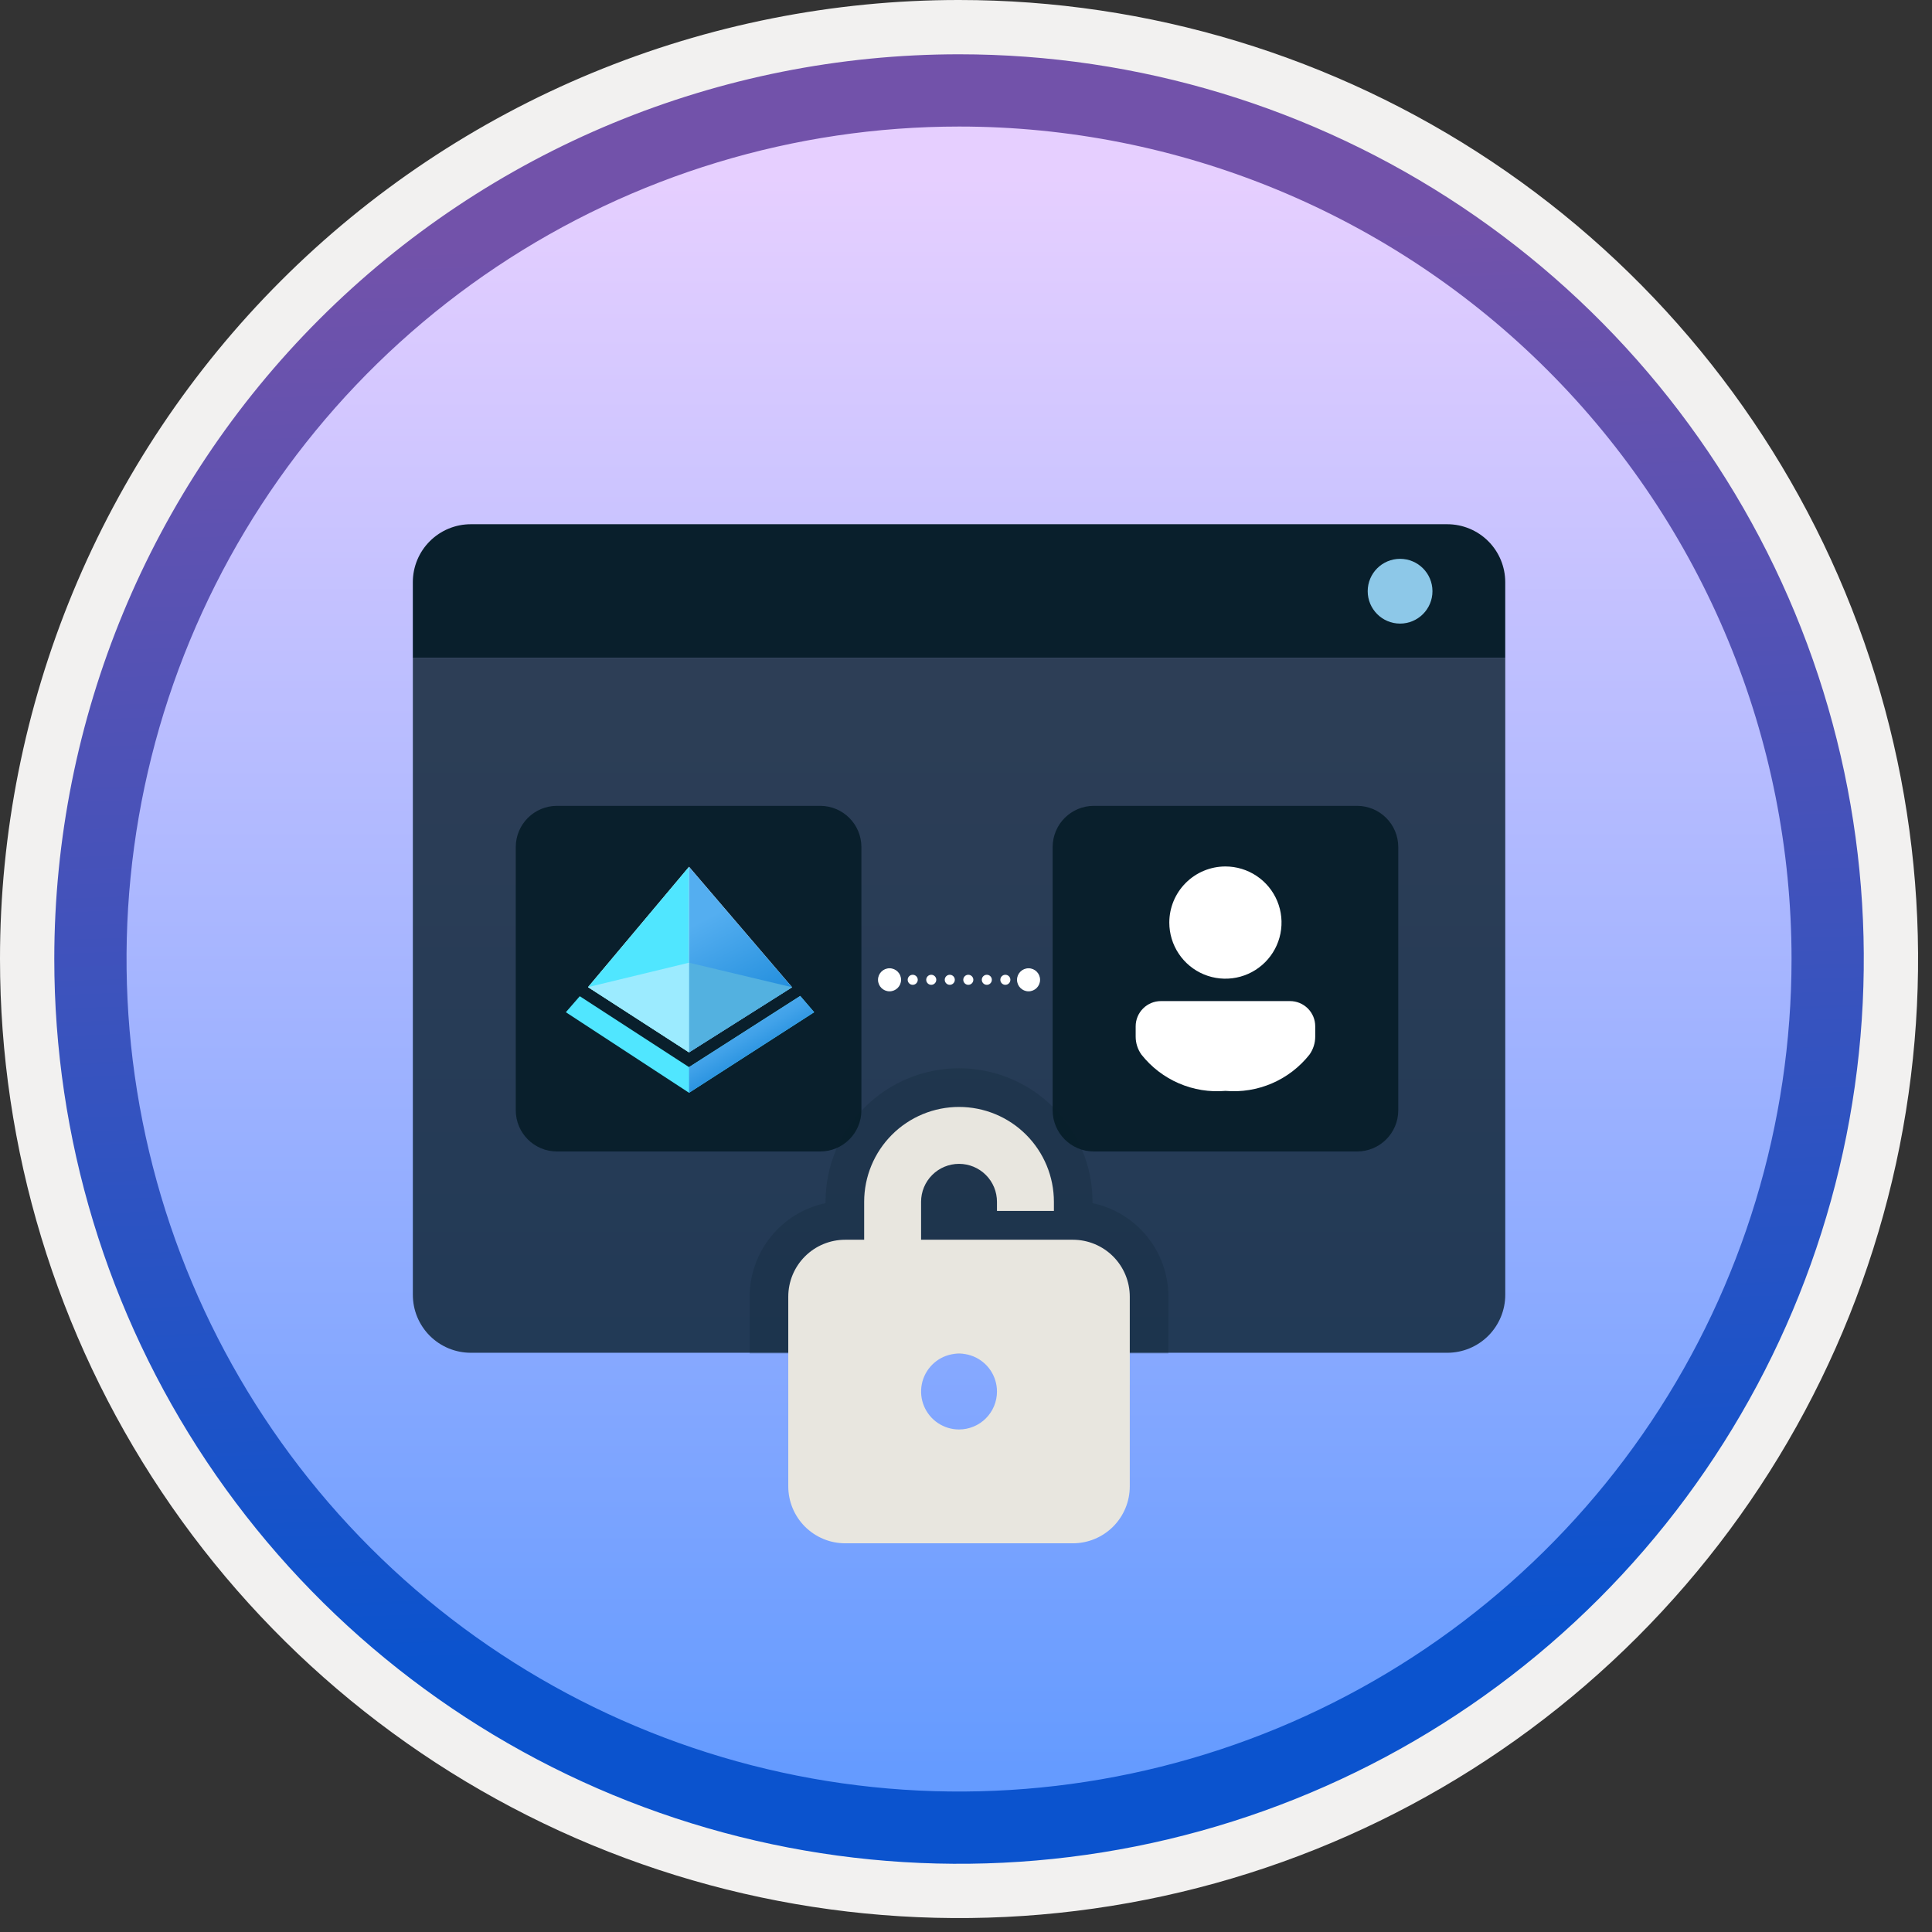 <svg width="100" height="100" viewBox="0 0 100 100" fill="none" xmlns="http://www.w3.org/2000/svg">
<rect x="0" y="0" width="100" height="100" fill="#333333" stroke="none"/>
<g clip-path="url(#clip0_1350_413)">
<path d="M47.17 96.386C38.133 95.909 29.429 92.822 22.11 87.5C14.791 82.178 9.171 74.849 5.931 66.4C2.691 57.951 1.97 48.743 3.854 39.892C5.738 31.042 10.148 22.927 16.548 16.53C22.949 10.133 31.066 5.728 39.918 3.849C48.77 1.969 57.977 2.696 66.424 5.941C74.872 9.185 82.198 14.809 87.516 22.131C92.834 29.453 95.915 38.159 96.388 47.196C96.703 53.742 95.645 60.281 93.283 66.394C90.921 72.506 87.306 78.057 82.671 82.69C78.036 87.322 72.483 90.934 66.369 93.293C60.255 95.651 53.715 96.705 47.17 96.386V96.386Z" fill="url(#paint0_linear_1350_413)"/>
<path fill-rule="evenodd" clip-rule="evenodd" d="M95.54 49.64C95.54 58.718 92.848 67.592 87.805 75.141C82.761 82.689 75.592 88.572 67.205 92.046C58.818 95.52 49.589 96.429 40.685 94.658C31.782 92.887 23.603 88.515 17.184 82.096C10.765 75.677 6.393 67.498 4.622 58.594C2.851 49.691 3.76 40.462 7.234 32.075C10.708 23.688 16.591 16.519 24.139 11.475C31.688 6.432 40.562 3.74 49.64 3.74C55.668 3.74 61.636 4.927 67.205 7.234C72.774 9.54 77.834 12.921 82.096 17.184C86.358 21.446 89.739 26.506 92.046 32.075C94.353 37.644 95.54 43.612 95.54 49.64V49.64ZM49.64 -0C59.458 -0 69.055 2.911 77.219 8.366C85.382 13.82 91.744 21.573 95.501 30.643C99.258 39.714 100.242 49.695 98.326 59.324C96.411 68.953 91.683 77.798 84.741 84.741C77.799 91.683 68.954 96.411 59.324 98.326C49.695 100.241 39.714 99.258 30.644 95.501C21.573 91.744 13.82 85.382 8.366 77.218C2.911 69.055 -3.61668e-06 59.458 3.3895e-07 49.64C-0.001 43.121 1.283 36.666 3.777 30.643C6.271 24.62 9.928 19.147 14.537 14.537C19.147 9.928 24.62 6.271 30.643 3.777C36.666 1.283 43.121 -0.001 49.64 -0V-0Z" fill="#F2F1F0"/>
<path fill-rule="evenodd" clip-rule="evenodd" d="M92.73 49.64C92.73 58.162 90.203 66.493 85.468 73.579C80.733 80.665 74.003 86.188 66.13 89.45C58.256 92.711 49.592 93.564 41.233 91.902C32.875 90.239 25.197 86.135 19.171 80.109C13.144 74.083 9.04 66.405 7.378 58.046C5.715 49.688 6.568 41.023 9.83 33.15C13.091 25.276 18.614 18.546 25.7 13.812C32.786 9.077 41.117 6.55 49.64 6.55C55.299 6.549 60.902 7.664 66.13 9.829C71.358 11.994 76.109 15.168 80.11 19.17C84.111 23.171 87.285 27.921 89.451 33.149C91.616 38.377 92.73 43.981 92.73 49.64ZM49.64 2.81C58.902 2.81 67.956 5.556 75.657 10.702C83.358 15.848 89.361 23.162 92.905 31.719C96.45 40.276 97.377 49.692 95.57 58.776C93.763 67.86 89.303 76.204 82.754 82.754C76.204 89.303 67.86 93.763 58.776 95.57C49.692 97.377 40.276 96.449 31.719 92.905C23.162 89.361 15.848 83.358 10.702 75.657C5.556 67.956 2.81 58.902 2.81 49.64C2.811 37.22 7.745 25.309 16.527 16.527C25.309 7.745 37.22 2.811 49.64 2.81V2.81Z" fill="url(#paint1_linear_1350_413)"/>
<path d="M24.368 27.134H74.911C75.707 27.134 76.47 27.45 77.033 28.013C77.595 28.575 77.911 29.338 77.911 30.134V34.068H21.368V30.134C21.368 29.338 21.684 28.575 22.247 28.013C22.81 27.45 23.573 27.134 24.368 27.134V27.134Z" fill="#091F2C"/>
<path d="M72.468 32.277C73.393 32.277 74.144 31.526 74.144 30.601C74.144 29.675 73.393 28.925 72.468 28.925C71.542 28.925 70.792 29.675 70.792 30.601C70.792 31.526 71.542 32.277 72.468 32.277Z" fill="#8DC8E8"/>
<path opacity="0.8" d="M21.369 34.068V67.019C21.369 67.413 21.446 67.804 21.597 68.168C21.748 68.531 21.969 68.862 22.247 69.141C22.526 69.419 22.857 69.64 23.221 69.791C23.585 69.942 23.975 70.019 24.369 70.019H74.912C75.707 70.019 76.47 69.703 77.033 69.141C77.595 68.578 77.912 67.815 77.912 67.019V34.068H21.369Z" fill="#091F2C"/>
<path d="M42.453 41.711H28.829C27.651 41.711 26.696 42.666 26.696 43.844V57.468C26.696 58.646 27.651 59.6 28.829 59.6H42.453C43.631 59.6 44.586 58.646 44.586 57.468V43.844C44.586 42.666 43.631 41.711 42.453 41.711Z" fill="#091F2C"/>
<path d="M30.009 51.564L35.664 55.234L41.42 51.55L42.141 52.392L35.664 56.562L29.288 52.392L30.009 51.564Z" fill="#50E6FF"/>
<path d="M30.437 51.093L35.664 44.866L40.998 51.1L35.664 54.47L30.437 51.093Z" fill="white"/>
<path d="M35.664 44.866V54.47L30.437 51.093L35.664 44.866Z" fill="#50E6FF"/>
<path d="M35.664 44.866V54.47L40.998 51.1L35.664 44.866Z" fill="url(#paint2_linear_1350_413)"/>
<path d="M35.664 49.829L40.998 51.1L35.664 54.47V49.829Z" fill="#53B1E0"/>
<path d="M35.664 54.47L30.437 51.093L35.664 49.829V54.47Z" fill="#9CEBFF"/>
<path d="M35.664 56.562L42.141 52.392L41.42 51.55L35.664 55.234V56.562Z" fill="url(#paint3_linear_1350_413)"/>
<path d="M70.242 41.711H56.617C55.44 41.711 54.485 42.666 54.485 43.844V57.468C54.485 58.646 55.44 59.6 56.617 59.6H70.242C71.419 59.6 72.374 58.646 72.374 57.468V43.844C72.374 42.666 71.419 41.711 70.242 41.711Z" fill="#091F2C"/>
<path d="M66.77 51.816C66.942 51.816 67.111 51.85 67.27 51.915C67.428 51.981 67.572 52.077 67.694 52.199C67.815 52.32 67.911 52.464 67.977 52.622C68.043 52.781 68.076 52.951 68.076 53.122V53.656C68.076 53.989 67.972 54.314 67.779 54.585C67.266 55.234 66.6 55.745 65.84 56.073C65.081 56.401 64.252 56.535 63.428 56.464C62.604 56.536 61.775 56.401 61.016 56.073C60.257 55.745 59.591 55.233 59.079 54.584C58.886 54.313 58.782 53.989 58.782 53.657V53.122C58.782 52.776 58.92 52.444 59.165 52.199C59.41 51.954 59.742 51.816 60.089 51.816H66.77ZM63.428 44.848C64.002 44.848 64.563 45.018 65.041 45.338C65.519 45.657 65.891 46.11 66.111 46.641C66.331 47.172 66.388 47.756 66.276 48.319C66.164 48.883 65.887 49.4 65.481 49.806C65.075 50.212 64.558 50.489 63.994 50.601C63.431 50.713 62.847 50.656 62.316 50.436C61.785 50.216 61.332 49.844 61.013 49.366C60.693 48.889 60.523 48.327 60.523 47.752C60.523 46.982 60.829 46.243 61.374 45.699C61.918 45.154 62.657 44.848 63.428 44.848Z" fill="white"/>
<path d="M46.042 51.311C46.371 51.311 46.639 51.044 46.639 50.714C46.639 50.385 46.371 50.118 46.042 50.118C45.713 50.118 45.446 50.385 45.446 50.714C45.446 51.044 45.713 51.311 46.042 51.311Z" fill="white"/>
<path d="M47.242 50.974C47.386 50.974 47.503 50.858 47.503 50.714C47.503 50.571 47.386 50.454 47.242 50.454C47.099 50.454 46.982 50.571 46.982 50.714C46.982 50.858 47.099 50.974 47.242 50.974Z" fill="white"/>
<path d="M48.201 50.974C48.345 50.974 48.462 50.858 48.462 50.714C48.462 50.571 48.345 50.454 48.201 50.454C48.058 50.454 47.941 50.571 47.941 50.714C47.941 50.858 48.058 50.974 48.201 50.974Z" fill="white"/>
<path d="M49.16 50.974C49.304 50.974 49.421 50.858 49.421 50.714C49.421 50.571 49.304 50.454 49.16 50.454C49.017 50.454 48.9 50.571 48.9 50.714C48.9 50.858 49.017 50.974 49.16 50.974Z" fill="white"/>
<path d="M50.119 50.974C50.263 50.974 50.38 50.858 50.38 50.714C50.38 50.571 50.263 50.454 50.119 50.454C49.976 50.454 49.859 50.571 49.859 50.714C49.859 50.858 49.976 50.974 50.119 50.974Z" fill="white"/>
<path d="M51.078 50.974C51.222 50.974 51.338 50.858 51.338 50.714C51.338 50.571 51.222 50.454 51.078 50.454C50.934 50.454 50.818 50.571 50.818 50.714C50.818 50.858 50.934 50.974 51.078 50.974Z" fill="white"/>
<path d="M52.037 50.974C52.181 50.974 52.297 50.858 52.297 50.714C52.297 50.571 52.181 50.454 52.037 50.454C51.893 50.454 51.777 50.571 51.777 50.714C51.777 50.858 51.893 50.974 52.037 50.974Z" fill="white"/>
<path d="M53.238 51.311C53.567 51.311 53.834 51.044 53.834 50.714C53.834 50.385 53.567 50.118 53.238 50.118C52.908 50.118 52.641 50.385 52.641 50.714C52.641 51.044 52.908 51.311 53.238 51.311Z" fill="white"/>
<path opacity="0.2" d="M60.478 70.061V67.115C60.476 65.98 60.086 64.88 59.371 63.999C58.656 63.118 57.66 62.509 56.55 62.274V62.205C56.55 60.372 55.822 58.614 54.526 57.318C53.23 56.023 51.473 55.294 49.64 55.294C47.807 55.294 46.05 56.023 44.754 57.318C43.458 58.614 42.73 60.372 42.73 62.205V62.274C41.62 62.509 40.624 63.118 39.909 63.999C39.194 64.88 38.803 65.98 38.802 67.115V70.061H60.478Z" fill="#091F2C"/>
<path d="M55.532 64.169H47.675V62.205C47.675 61.684 47.882 61.184 48.251 60.816C48.619 60.448 49.119 60.241 49.639 60.241C50.16 60.241 50.66 60.448 51.028 60.816C51.397 61.184 51.603 61.684 51.603 62.205V62.678H54.55V62.205C54.55 60.903 54.032 59.654 53.111 58.733C52.191 57.812 50.942 57.295 49.639 57.295C48.337 57.295 47.088 57.812 46.168 58.733C45.247 59.654 44.729 60.903 44.729 62.205V64.169H43.748C42.966 64.169 42.217 64.479 41.664 65.032C41.112 65.584 40.801 66.334 40.801 67.115V76.935C40.801 77.322 40.878 77.705 41.026 78.062C41.174 78.42 41.391 78.744 41.664 79.018C41.938 79.291 42.263 79.508 42.62 79.656C42.977 79.805 43.361 79.881 43.748 79.881H55.532C56.313 79.881 57.062 79.57 57.615 79.018C58.167 78.465 58.477 77.716 58.477 76.935V67.115C58.477 66.334 58.167 65.584 57.615 65.032C57.062 64.479 56.313 64.169 55.532 64.169V64.169ZM49.639 73.989C49.251 73.989 48.871 73.874 48.548 73.658C48.225 73.442 47.974 73.135 47.825 72.776C47.676 72.417 47.638 72.023 47.713 71.642C47.789 71.261 47.976 70.911 48.251 70.636C48.526 70.361 48.875 70.174 49.256 70.099C49.637 70.023 50.032 70.062 50.391 70.21C50.75 70.359 51.057 70.611 51.273 70.934C51.488 71.257 51.603 71.636 51.603 72.025C51.603 72.283 51.553 72.538 51.454 72.776C51.355 73.015 51.211 73.231 51.028 73.414C50.846 73.596 50.629 73.741 50.391 73.839C50.153 73.938 49.897 73.989 49.639 73.989V73.989Z" fill="#E8E6DF"/>
</g>
<defs>
<linearGradient id="paint0_linear_1350_413" x1="49.64" y1="91.471" x2="49.64" y2="9.099" gradientUnits="userSpaceOnUse">
<stop stop-color="#659BFF"/>
<stop offset="1" stop-color="#E6CFFF"/>
</linearGradient>
<linearGradient id="paint1_linear_1350_413" x1="50.801" y1="85.092" x2="48.407" y2="12.003" gradientUnits="userSpaceOnUse">
<stop stop-color="#0B53CE"/>
<stop offset="1" stop-color="#7252AA"/>
</linearGradient>
<linearGradient id="paint2_linear_1350_413" x1="38.753" y1="53.583" x2="35.447" y2="47.321" gradientUnits="userSpaceOnUse">
<stop stop-color="#1988D9"/>
<stop offset="0.9" stop-color="#54AEF0"/>
</linearGradient>
<linearGradient id="paint3_linear_1350_413" x1="37.329" y1="51.763" x2="39.614" y2="55.705" gradientUnits="userSpaceOnUse">
<stop offset="0.1" stop-color="#54AEF0"/>
<stop offset="0.29" stop-color="#4FABEE"/>
<stop offset="0.51" stop-color="#41A2E9"/>
<stop offset="0.74" stop-color="#2A93E0"/>
<stop offset="0.88" stop-color="#1988D9"/>
</linearGradient>
<clipPath id="clip0_1350_413">
<rect width="99.28" height="99.28" fill="white"/>
</clipPath>
</defs>
</svg>
